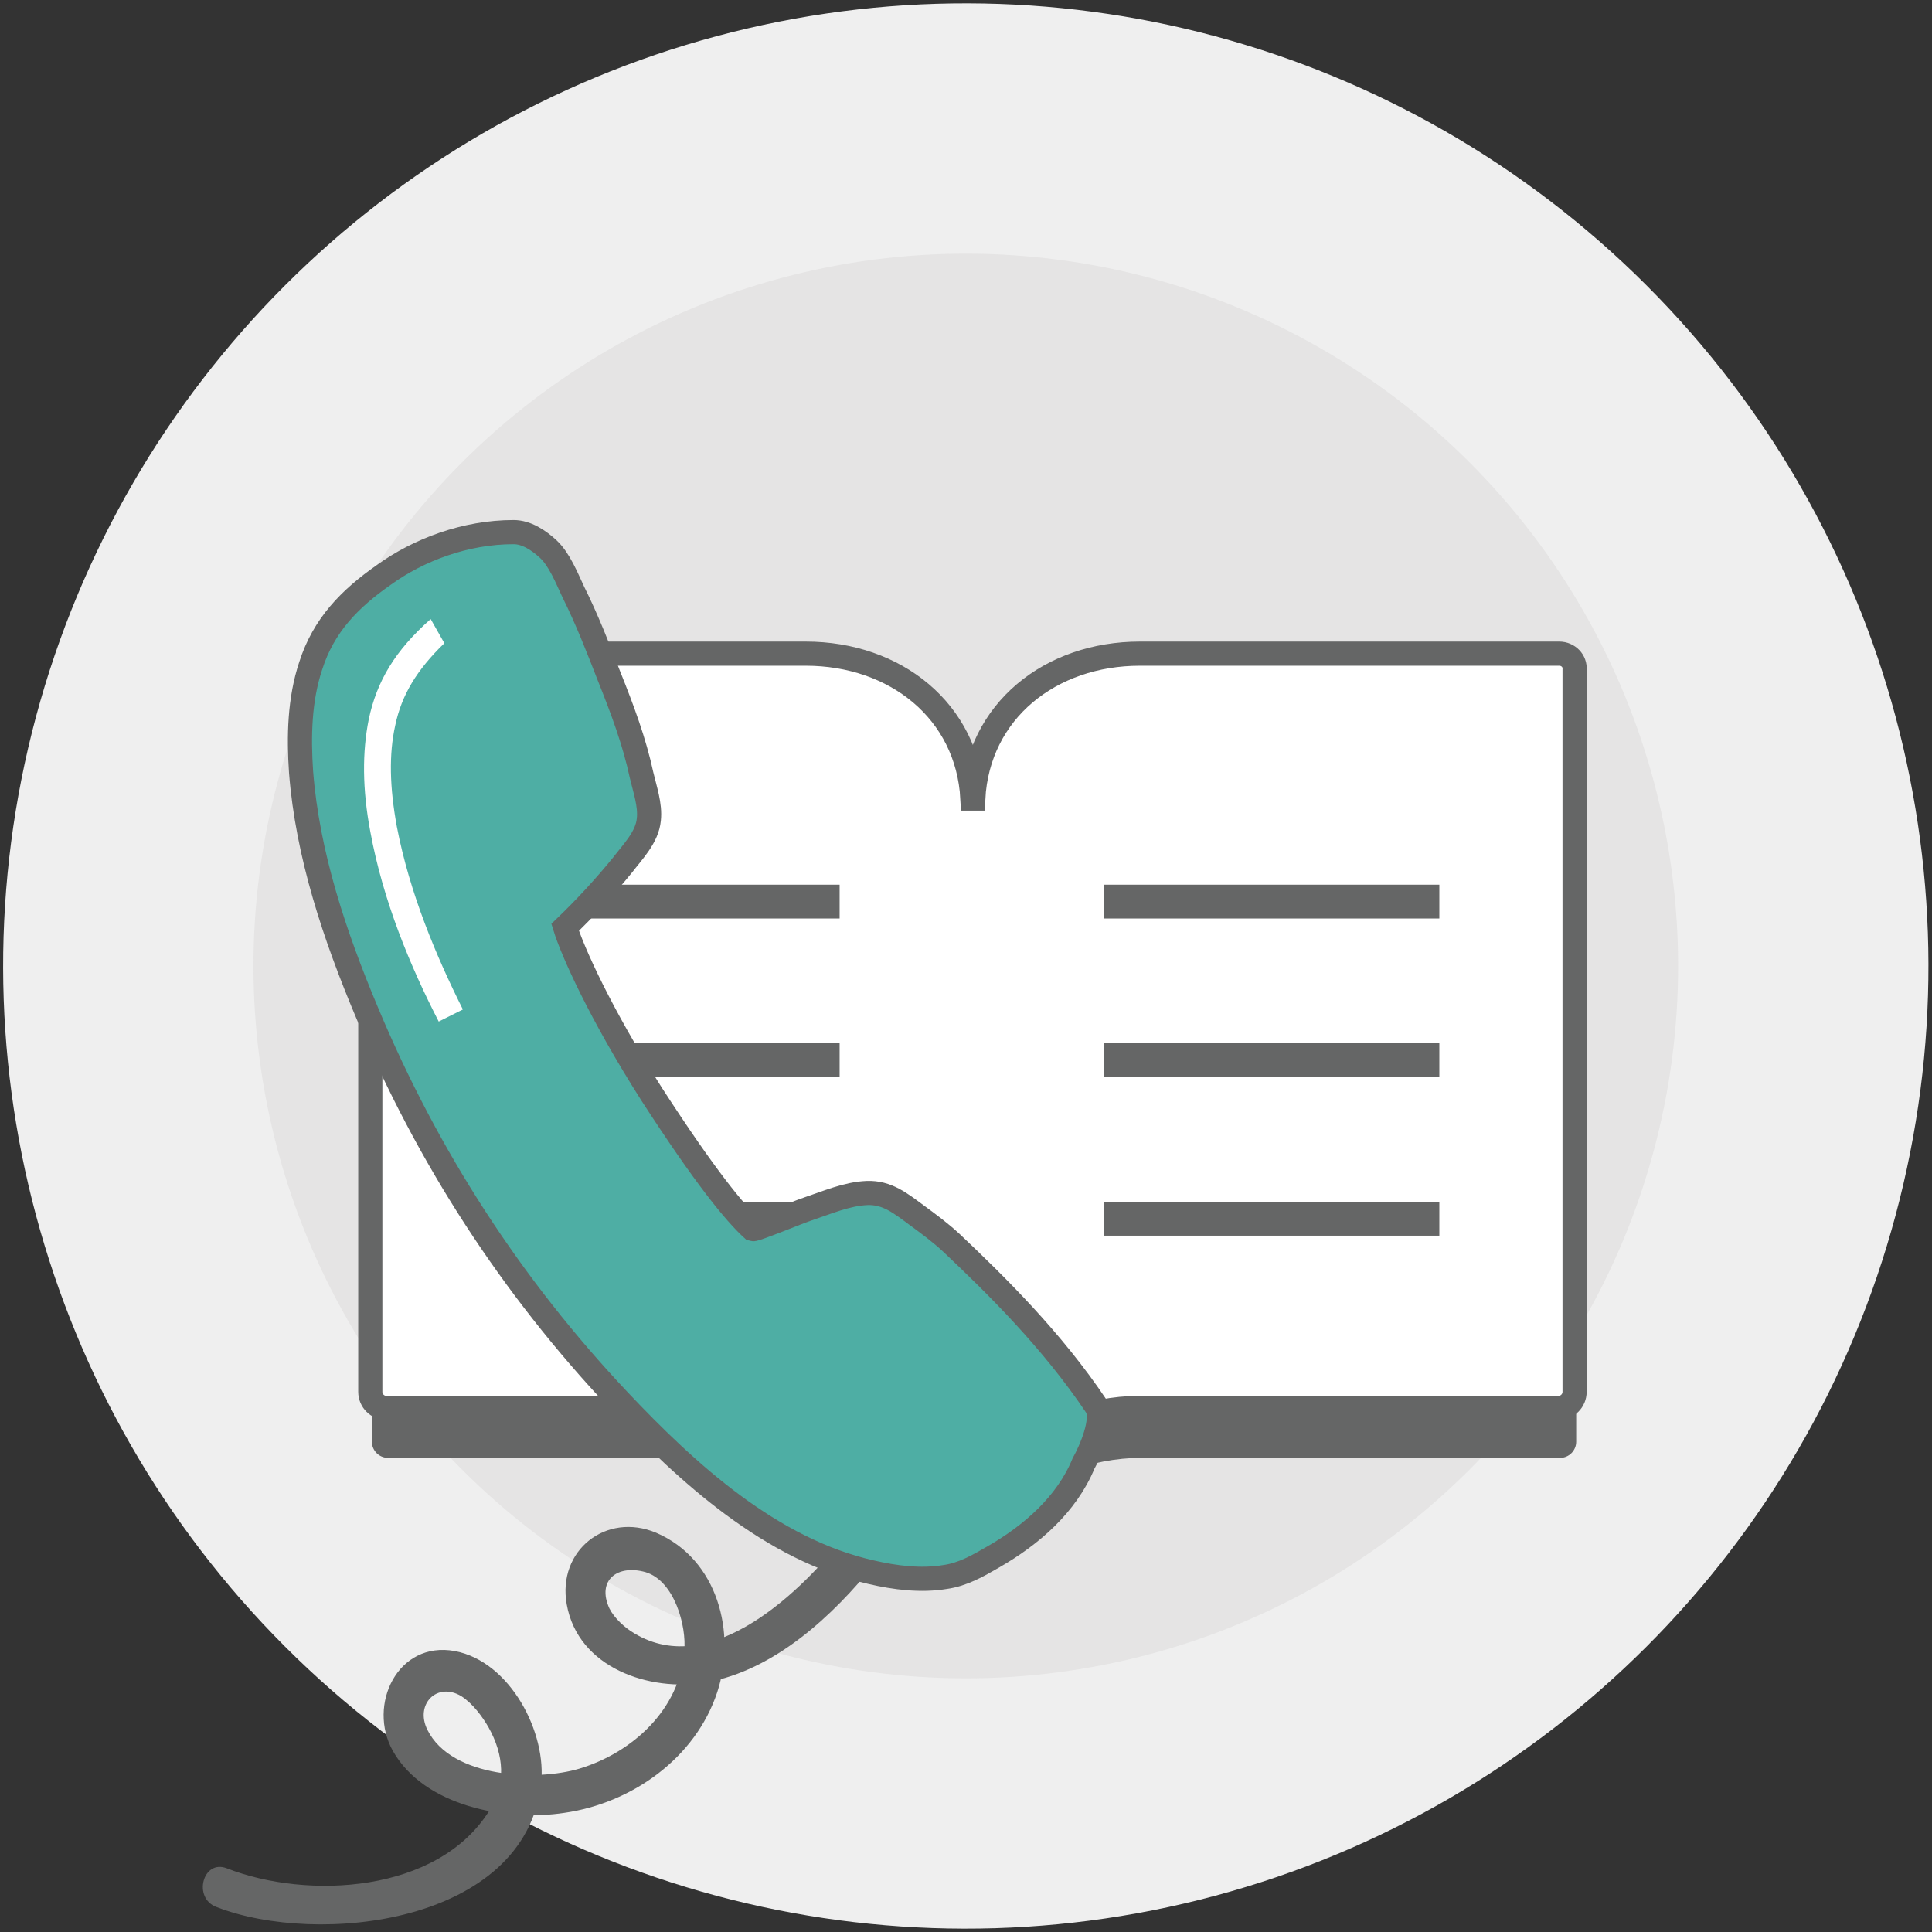 <?xml version="1.0" encoding="utf-8"?>
<!-- Generator: Adobe Illustrator 22.1.0, SVG Export Plug-In . SVG Version: 6.00 Build 0)  -->
<svg version="1.1" id="圖層_1" xmlns="http://www.w3.org/2000/svg" xmlns:xlink="http://www.w3.org/1999/xlink" x="0px" y="0px"
	 viewBox="0 0 240 240" style="enable-background:new 0 0 240 240;" xml:space="preserve">
<rect x="0" y="0" width="240" height="240" fill="#333333" stroke="none"/>
<style type="text/css">
	.st0{fill:#EFEFEF;}
	.st1{fill:#E5E4E4;}
	.st2{fill:#656666;}
	.st3{fill:#FFFFFF;stroke:#656666;stroke-width:3;stroke-miterlimit:10;}
	.st4{fill:#4EAEA4;stroke:#656666;stroke-width:3;stroke-miterlimit:10;}
	.st5{fill:#FFFFFF;}
</style>
<g>
	<g>
		<ellipse transform="matrix(0.707 -0.707 0.707 0.707 -49.706 120)" class="st0" cx="120" cy="120" rx="119.6" ry="119.6"/>
	</g>
	<ellipse transform="matrix(0.707 -0.707 0.707 0.707 -49.706 120)" class="st1" cx="120" cy="120" rx="88.5" ry="88.5"/>
	<path class="st2" d="M193.8,87.4h-18.7h-33.4c-11.1,0-20.1,7.1-20.7,18H121c-0.6-10.9-9.6-18-20.7-18H66.9H48.2c-1.1,0-2,0.9-2,2
		v18.7v59.5v11.5c0,1.1,0.9,2,2,2h18.7h33.4c6,0,13,2.5,16.8,6.6c0.4,0.4,0.9,0.7,1.5,0.7h2.4h2.4c0.6,0,1.1-0.2,1.5-0.7
		c3.8-4.1,10.8-6.6,16.8-6.6h33.4h18.7c1.1,0,2-0.9,2-2v-11.5v-59.5V89.4C195.8,88.3,194.9,87.4,193.8,87.4z"/>
	<path class="st3" d="M193.7,81.2h-18.7h-33.4c-11.1,0-20.1,7.1-20.7,18h-0.1c-0.6-10.9-9.6-18-20.7-18H66.7H48c-1.1,0-2,0.9-2,2
		v18.7v59.5v11.5c0,1.1,0.9,2,2,2h18.7h33.4c6,0,13,2.5,16.8,6.6c0.4,0.4,0.9,0.7,1.5,0.7h2.4h2.4c0.6,0,1.1-0.2,1.5-0.7
		c3.8-4.1,10.8-6.6,16.8-6.6h33.4h18.7c1.1,0,2-0.9,2-2v-11.5v-59.5V83.2C195.7,82.1,194.8,81.2,193.7,81.2z"/>
	<rect x="62.6" y="109.9" class="st2" width="41.7" height="4.2"/>
	<rect x="62.6" y="129.6" class="st2" width="41.7" height="4.2"/>
	<rect x="62.6" y="149.3" class="st2" width="41.7" height="4.2"/>
	<rect x="137.1" y="109.9" class="st2" width="41.7" height="4.2"/>
	<rect x="137.1" y="129.6" class="st2" width="41.7" height="4.2"/>
	<rect x="137.1" y="149.3" class="st2" width="41.7" height="4.2"/>
	<g>
		<g>
			<path class="st2" d="M105.1,190.6c-5.3,6.9-16.7,18.1-26.3,12.3c-1.2-0.7-2.5-1.9-3.1-3.1c-1.6-3.5,1-5.5,4.5-4.5
				c3.6,1.1,5.1,6.7,4.8,9.8c-0.5,7.2-6.4,12.6-13,14.6c-5.3,1.6-15.9,1.2-18.9-4.8c-1.6-3.2,1.2-6,4.2-4.2c1.4,0.9,2.6,2.5,3.4,3.9
				c1.9,3.4,2.2,7,0.1,10.3c-6.4,10.3-22.6,11.1-32.6,7.2c-3-1.2-4.3,3.7-1.3,4.8c12.6,4.9,38.2,2.1,40.3-15.2
				c0.8-6.4-3.8-15.3-10.7-16.6c-7.1-1.3-10.9,6.7-7.7,12.4c3.9,6.9,14.1,8.8,21.3,7.7c8.4-1.2,16.3-6.8,19-15
				c2.4-7.3,0.1-16.5-7.6-19.8c-6.2-2.6-12.3,2.2-11.1,8.9c1.4,7.9,10.3,10.9,17.3,9.7c8.5-1.5,15.8-8.3,21-14.8
				C110.6,191.7,107.1,188.1,105.1,190.6L105.1,190.6z"/>
		</g>
	</g>
	<path class="st4" d="M136.2,174.7c-5.5-8.2-12.4-15-18-20.3c-1.4-1.3-2.9-2.4-4.4-3.5c-1.9-1.4-3.6-2.8-6.1-2.7
		c-2.5,0.1-5,1.2-7.4,2c-0.7,0.2-6.5,2.6-6.8,2.5c-2.2-2-5.9-6.5-12.5-16.7c-6.5-10.2-9.9-17.9-10.8-20.8c2.5-2.4,4.9-5,7.1-7.7
		c1.3-1.7,3.1-3.5,3.3-5.7c0.2-1.8-0.5-3.8-0.9-5.5c-0.9-4.2-2.4-8.2-4-12.2c-1.4-3.6-2.8-7.2-4.5-10.6c-0.8-1.7-1.7-4-3.1-5.3
		c-1.2-1.1-2.7-2.1-4.3-2.1c-6,0-11.8,2.2-16.1,5.3c-4.3,3-7.5,6.3-9.1,11.3c-1.4,4.2-1.5,8.8-1.2,13.2c0.8,10.3,4.2,20.4,8.2,29.9
		c7.5,17.9,17.9,34,31.3,48.2c8.5,9,18.9,18.5,31.3,21.3c3,0.7,6.2,1.1,9.2,0.6c2.2-0.3,4.1-1.4,6-2.5c4.7-2.7,9.1-6.5,11.2-11.6
		C135.5,180.2,137.2,176.3,136.2,174.7z"/>
	<path class="st5" d="M45.8,89.4C45,93.4,45,98,46,103.3c1.6,8.7,5,16.8,8.5,23.6l3-1.5c-3.3-6.6-6.6-14.4-8.2-22.7
		c-0.9-4.9-1-9-0.2-12.6c0.8-3.8,2.7-6.9,6.1-10.2l-1.7-3C49.1,80.8,46.8,84.6,45.8,89.4z"/>
</g>
</svg>
